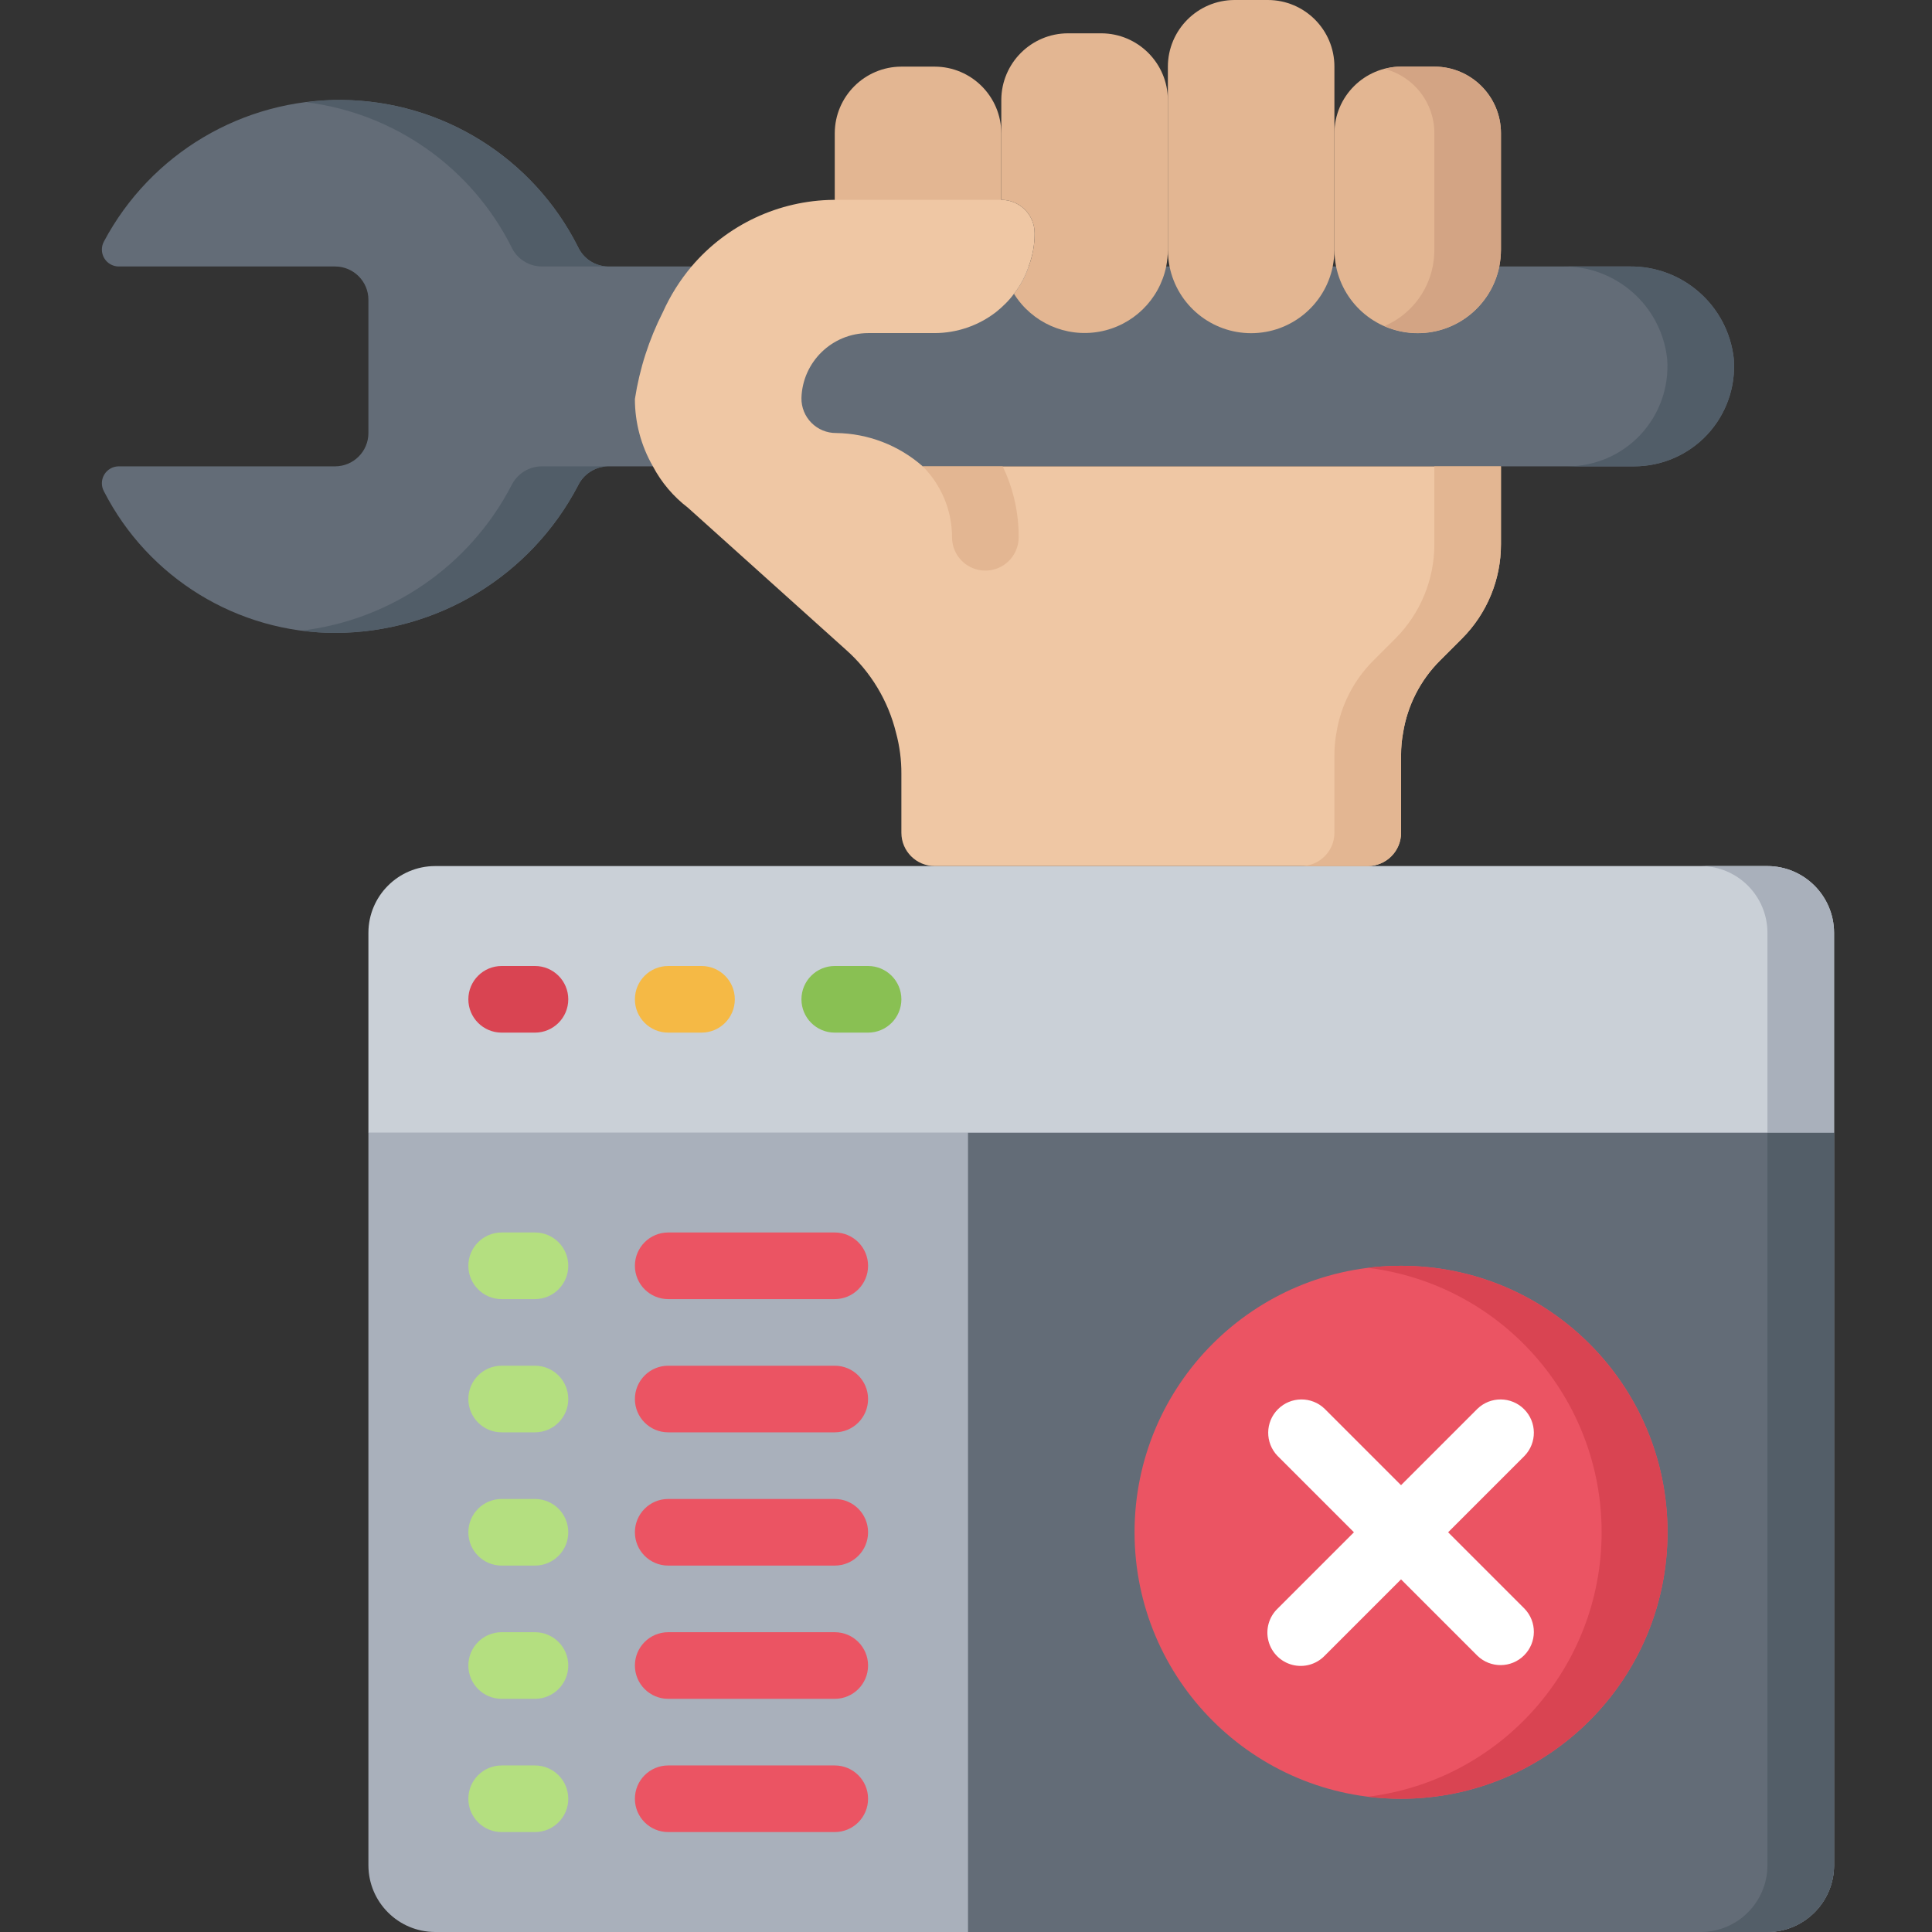 <svg height="512pt" viewBox="-27 0 512 512" width="512pt" xmlns="http://www.w3.org/2000/svg"><rect x="-27" y="0" width="512" height="512" fill="#333333" stroke="none"/><path d="m79.461 282.484-8.828 17.652v194.207c.027 9.738 7.918 17.629 17.656 17.656h353.102c9.738-.027 17.625-7.918 17.656-17.656v-194.207l-8.828-17.652zm0 0" fill="#a9b0bb"/><path d="m459.047 300.137v194.207c-.031 9.738-7.918 17.629-17.656 17.656h-211.859v-211.863zm0 0" fill="#636c77"/><path d="m459.047 247.172v52.965h-388.414v-52.965c.027-9.738 7.918-17.625 17.656-17.656h353.102c9.738.031 17.625 7.918 17.656 17.656zm0 0" fill="#cad0d7"/><path d="m414.91 406.07c0 39-31.621 70.621-70.621 70.621-39.004 0-70.621-31.621-70.621-70.621 0-39.004 31.617-70.621 70.621-70.621 39 0 70.621 31.617 70.621 70.621zm0 0" fill="#eb5463"/><path d="m404.59 70.621c14.262-.305 26.379 10.355 27.895 24.539.539 7.34-2 14.574-7.008 19.965-5.008 5.395-12.035 8.457-19.395 8.461h-271.969c-3.406.066-6.48 2.051-7.945 5.121-12.535 23.957-37.324 38.984-64.363 39.016-25.844-.016-49.5-14.504-61.262-37.516-.75-1.379-.723-3.051.074-4.406.793-1.355 2.238-2.195 3.809-2.215h57.379c4.875 0 8.828-3.953 8.828-8.828v-35.309c0-4.875-3.953-8.828-8.828-8.828h-57.379c-1.57-.02-3.016-.859-3.809-2.215-.797-1.355-.824-3.027-.074-4.406 12.414-23.34 36.805-37.805 63.238-37.508 26.43.297 50.492 15.309 62.379 38.922 1.426 3.117 4.516 5.141 7.941 5.207zm0 0" fill="#636c77"/><g fill="#e3b692"><path d="m370.77 35.309v30.898c-.012 1.48-.156 2.961-.441 4.414-2.086 10.285-11.133 17.676-21.625 17.676-10.496 0-19.539-7.391-21.629-17.676-.281-1.453-.43-2.934-.441-4.414v-30.898c.027-9.738 7.918-17.625 17.656-17.652h8.828c9.75 0 17.652 7.902 17.652 17.652zm0 0"/><path d="m326.633 17.656v48.551c-.012 1.48-.16 2.961-.441 4.414-2.09 10.285-11.133 17.676-21.629 17.676s-19.539-7.391-21.625-17.676c-.285-1.453-.43-2.934-.441-4.414v-48.551c.027-9.738 7.914-17.629 17.652-17.656h8.828c9.75 0 17.656 7.906 17.656 17.656zm0 0"/><path d="m282.496 26.484v39.723c-.012 1.48-.16 2.961-.441 4.414-1.816 8.84-8.836 15.688-17.723 17.281-8.883 1.594-17.844-2.383-22.621-10.043 1.703-2.172 3.02-4.621 3.883-7.238 1.062-2.793 1.602-5.754 1.59-8.738.023-2.359-.895-4.625-2.555-6.301-1.656-1.676-3.914-2.617-6.273-2.617v-26.48c.031-9.738 7.918-17.629 17.656-17.656h8.828c9.738.027 17.625 7.918 17.656 17.656zm0 0"/><path d="m238.355 35.309v26.484c-.012 1.48-.156 2.961-.441 4.414-1.816 8.844-8.832 15.688-17.719 17.281-8.883 1.594-17.844-2.383-22.621-10.043 1.676-2.117 1.5-11.652-3.355-11.652v-26.484c.031-9.738 7.918-17.625 17.656-17.652h8.828c9.738.027 17.625 7.914 17.652 17.652zm0 0"/></g><path d="m370.77 123.586v20.656c.008 9.367-3.707 18.355-10.328 24.984l-5.824 5.824c-5.203 5.191-8.629 11.898-9.789 19.156-.352 1.922-.531 3.871-.531 5.824v20.66c0 4.875-3.953 8.824-8.828 8.824h-114.766c-4.875 0-8.828-3.949-8.828-8.824v-15.625c.02-3.668-.457-7.32-1.414-10.859-2.082-8.5-6.699-16.168-13.242-21.98l-41.93-37.695c-3.844-2.934-7.004-6.668-9.262-10.945-3.125-5.422-4.773-11.57-4.773-17.832 1.234-8.023 3.738-15.801 7.414-23.039 1.961-4.363 4.516-8.434 7.594-12.094 9.383-11.055 23.102-17.496 37.605-17.656h44.488c2.359 0 4.617.941 6.273 2.617 1.66 1.676 2.578 3.941 2.555 6.301.012 2.984-.527 5.945-1.59 8.738-.863 2.617-2.18 5.066-3.883 7.238-.695.941-1.461 1.828-2.293 2.648-.785.781-1.609 1.52-2.473 2.207-4.656 3.59-10.367 5.543-16.242 5.562h-17.656c-9.562.039-17.375 7.652-17.656 17.211-.035 2.457.918 4.824 2.648 6.566 1.727 1.742 4.086 2.719 6.543 2.703 8.457.113 16.598 3.242 22.949 8.828zm0 0" fill="#efc7a4"/><path d="m459.047 300.137v194.207c-.031 9.738-7.918 17.629-17.656 17.656h-17.656c9.742-.027 17.629-7.918 17.656-17.656v-194.207zm0 0" fill="#535e68"/><path d="m459.047 247.172v52.965h-17.656v-52.965c-.027-9.738-7.914-17.625-17.656-17.656h17.656c9.738.031 17.625 7.918 17.656 17.656zm0 0" fill="#a9b0bb"/><path d="m370.77 35.309v30.898c-.012 1.48-.156 2.961-.441 4.414-2.098 10.277-11.137 17.656-21.625 17.656-3.039-.031-6.039-.66-8.828-1.855 6.613-2.832 11.406-8.746 12.809-15.801.277-1.457.422-2.934.434-4.414v-30.898c.023-8.016-5.391-15.031-13.156-17.035 1.402-.434 2.863-.641 4.328-.617h8.828c9.75 0 17.652 7.902 17.652 17.652zm0 0" fill="#d3a484"/><path d="m370.77 123.586v20.656c.008 9.367-3.707 18.355-10.328 24.984l-5.824 5.824c-5.203 5.191-8.629 11.898-9.789 19.156-.352 1.922-.531 3.871-.531 5.824v20.66c0 4.875-3.953 8.824-8.828 8.824h-17.664c4.875 0 8.828-3.949 8.828-8.824v-20.66c0-1.953.18-3.902.531-5.824 1.16-7.258 4.59-13.965 9.797-19.156l5.828-5.824c6.617-6.629 10.332-15.617 10.328-24.984v-20.656zm0 0" fill="#e3b692"/><path d="m134.113 123.586c-3.406.066-6.48 2.051-7.945 5.121-12.535 23.957-37.324 38.984-64.363 39.016-2.926.023-5.848-.184-8.738-.617 23.676-2.883 44.414-17.246 55.438-38.398 1.469-3.07 4.539-5.055 7.945-5.121zm0 0" fill="#515d68"/><path d="m134.113 70.621h-17.656c-3.43-.066-6.516-2.09-7.945-5.207-10.594-21.012-30.945-35.371-54.289-38.312 2.895-.426 5.816-.633 8.738-.617 26.727.016 51.168 15.066 63.207 38.93 1.426 3.117 4.516 5.141 7.945 5.207zm0 0" fill="#515d68"/><path d="m432.484 95.16c.539 7.34-2 14.574-7.008 19.965-5.008 5.395-12.035 8.457-19.395 8.461h-17.656c7.359-.004 14.383-3.07 19.391-8.461 5.004-5.395 7.543-12.625 7.004-19.965-1.516-14.18-13.629-24.84-27.887-24.539h17.656c14.262-.305 26.379 10.355 27.895 24.539zm0 0" fill="#515d68"/><path d="m414.91 406.07c0 39-31.621 70.621-70.621 70.621-2.953 0-5.898-.176-8.828-.531 35.395-4.359 61.988-34.426 61.988-70.09 0-35.664-26.594-65.734-61.988-70.094 2.93-.355 5.875-.531 8.828-.527 39 0 70.621 31.617 70.621 70.621zm0 0" fill="#d94452"/><path d="m114.77 273.656h-8.828c-4.875 0-8.824-3.953-8.824-8.828s3.949-8.828 8.824-8.828h8.828c4.875 0 8.828 3.953 8.828 8.828s-3.953 8.828-8.828 8.828zm0 0" fill="#d94452"/><path d="m158.91 273.656h-8.828c-4.875 0-8.828-3.953-8.828-8.828s3.953-8.828 8.828-8.828h8.828c4.875 0 8.824 3.953 8.824 8.828s-3.949 8.828-8.824 8.828zm0 0" fill="#f5b945"/><path d="m203.047 273.656h-8.828c-4.875 0-8.828-3.953-8.828-8.828s3.953-8.828 8.828-8.828h8.828c4.875 0 8.828 3.953 8.828 8.828s-3.953 8.828-8.828 8.828zm0 0" fill="#89c053"/><path d="m114.77 344.277h-8.828c-4.875 0-8.824-3.953-8.824-8.828s3.949-8.828 8.824-8.828h8.828c4.875 0 8.828 3.953 8.828 8.828s-3.953 8.828-8.828 8.828zm0 0" fill="#b4df80"/><path d="m194.219 344.277h-44.137c-4.875 0-8.828-3.953-8.828-8.828s3.953-8.828 8.828-8.828h44.137c4.875 0 8.828 3.953 8.828 8.828s-3.953 8.828-8.828 8.828zm0 0" fill="#eb5463"/><path d="m114.77 379.586h-8.828c-4.875 0-8.824-3.953-8.824-8.828s3.949-8.828 8.824-8.828h8.828c4.875 0 8.828 3.953 8.828 8.828s-3.953 8.828-8.828 8.828zm0 0" fill="#b4df80"/><path d="m194.219 379.586h-44.137c-4.875 0-8.828-3.953-8.828-8.828s3.953-8.828 8.828-8.828h44.137c4.875 0 8.828 3.953 8.828 8.828s-3.953 8.828-8.828 8.828zm0 0" fill="#eb5463"/><path d="m114.77 414.898h-8.828c-4.875 0-8.824-3.953-8.824-8.828s3.949-8.828 8.824-8.828h8.828c4.875 0 8.828 3.953 8.828 8.828s-3.953 8.828-8.828 8.828zm0 0" fill="#b4df80"/><path d="m194.219 414.898h-44.137c-4.875 0-8.828-3.953-8.828-8.828s3.953-8.828 8.828-8.828h44.137c4.875 0 8.828 3.953 8.828 8.828s-3.953 8.828-8.828 8.828zm0 0" fill="#eb5463"/><path d="m114.77 450.207h-8.828c-4.875 0-8.824-3.953-8.824-8.828s3.949-8.828 8.824-8.828h8.828c4.875 0 8.828 3.953 8.828 8.828s-3.953 8.828-8.828 8.828zm0 0" fill="#b4df80"/><path d="m194.219 450.207h-44.137c-4.875 0-8.828-3.953-8.828-8.828s3.953-8.828 8.828-8.828h44.137c4.875 0 8.828 3.953 8.828 8.828s-3.953 8.828-8.828 8.828zm0 0" fill="#eb5463"/><path d="m114.77 485.516h-8.828c-4.875 0-8.824-3.949-8.824-8.824 0-4.879 3.949-8.828 8.824-8.828h8.828c4.875 0 8.828 3.949 8.828 8.828 0 4.875-3.953 8.824-8.828 8.824zm0 0" fill="#b4df80"/><path d="m194.219 485.516h-44.137c-4.875 0-8.828-3.949-8.828-8.824 0-4.879 3.953-8.828 8.828-8.828h44.137c4.875 0 8.828 3.949 8.828 8.828 0 4.875-3.953 8.824-8.828 8.824zm0 0" fill="#eb5463"/><path d="m356.77 406.07 20.242-20.242c3.344-3.465 3.297-8.969-.109-12.375-3.402-3.406-8.91-3.453-12.371-.109l-20.242 20.242-20.242-20.242c-3.465-3.344-8.969-3.297-12.375.109s-3.453 8.91-.109 12.375l20.242 20.242-20.242 20.242c-2.293 2.215-3.215 5.496-2.406 8.582.809 3.086 3.219 5.496 6.305 6.305 3.086.809 6.367-.113 8.586-2.406l20.242-20.242 20.242 20.242c3.461 3.344 8.969 3.297 12.371-.109 3.406-3.402 3.453-8.91.109-12.371zm0 0" fill="#fff"/><path d="m242.957 142.391c0 4.875-3.953 8.824-8.828 8.824s-8.828-3.949-8.828-8.824c.004-7.051-2.789-13.812-7.77-18.805h21.188c2.824 5.863 4.273 12.293 4.238 18.805zm0 0" fill="#e3b692"/></svg>